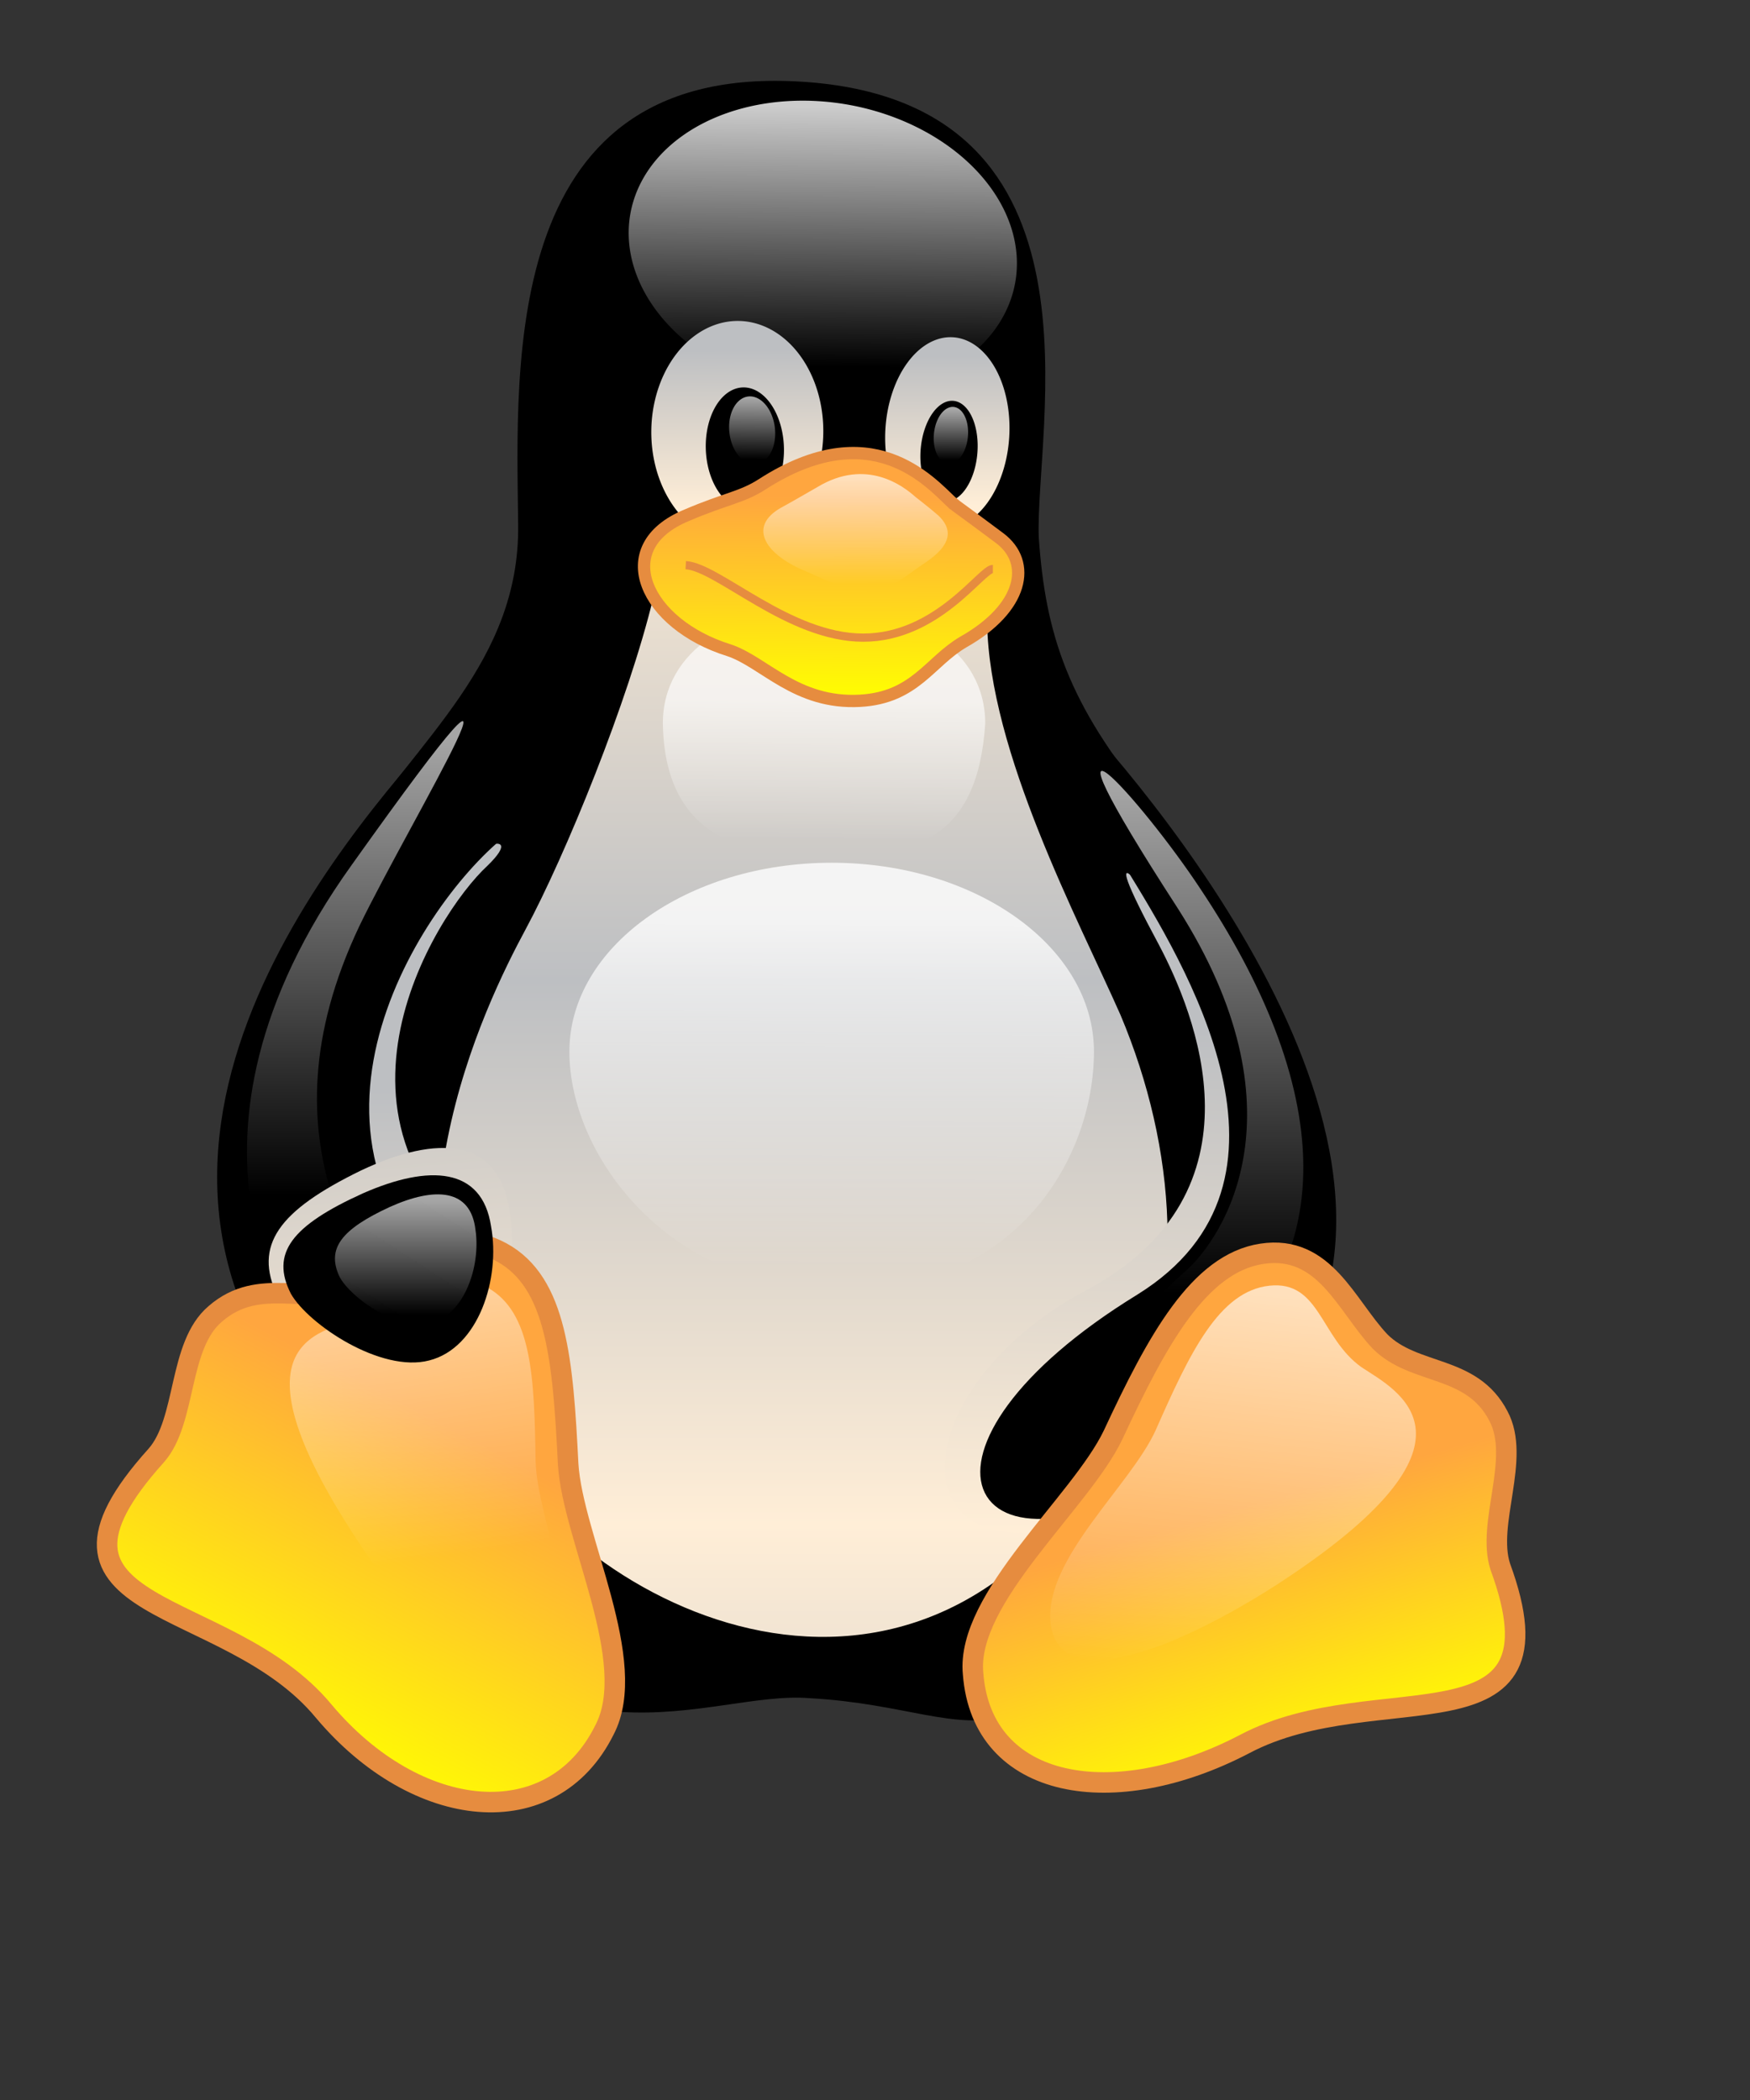 <?xml version="1.0" encoding="UTF-8" standalone="no"?>
<svg
   xmlns:dc="http://purl.org/dc/elements/1.1/"
   xmlns:cc="http://creativecommons.org/ns#"
   xmlns:rdf="http://www.w3.org/1999/02/22-rdf-syntax-ns#"
   xmlns:svg="http://www.w3.org/2000/svg"
   xmlns="http://www.w3.org/2000/svg"
   xmlns:xlink="http://www.w3.org/1999/xlink"
   xmlns:sodipodi="http://sodipodi.sourceforge.net/DTD/sodipodi-0.dtd"
   xmlns:inkscape="http://www.inkscape.org/namespaces/inkscape"
   width="500pt"
   height="600pt"
   id="svg2"
   version="1.1"
   inkscape:version="0.47 r22583"
   sodipodi:docname="bigtux.svg">
  <rect width="100%" height="100%" fill="#333333" stroke="none"/>
  <sodipodi:namedview
     pagecolor="#ffffff"
     bordercolor="#666666"
     borderopacity="1"
     objecttolerance="10"
     gridtolerance="10"
     guidetolerance="10"
     inkscape:pageopacity="0"
     inkscape:pageshadow="2"
     inkscape:window-width="932"
     inkscape:window-height="755"
     id="namedview93"
     showgrid="false"
     inkscape:zoom="0.4487771"
     inkscape:cx="312.5"
     inkscape:cy="375"
     inkscape:window-x="0"
     inkscape:window-y="35"
     inkscape:window-maximized="0"
     inkscape:current-layer="svg2" />
  <defs
     id="defs4">
    <inkscape:perspective
       sodipodi:type="inkscape:persp3d"
       inkscape:vp_x="0 : 375 : 1"
       inkscape:vp_y="0 : 1000 : 0"
       inkscape:vp_z="625 : 375 : 1"
       inkscape:persp3d-origin="312.5 : 250 : 1"
       id="perspective97" />
    <linearGradient
       id="linearGradient172">
      <stop
         style="stop-color:#3f2600;stop-opacity:0.6;"
         offset="0"
         id="stop173" />
      <stop
         style="stop-color:#3f2600;stop-opacity:0;"
         offset="1"
         id="stop174" />
    </linearGradient>
    <linearGradient
       id="linearGradient167">
      <stop
         style="stop-color:#ffffff;stop-opacity:0.65;"
         offset="0"
         id="stop168" />
      <stop
         style="stop-color:#ffffff;stop-opacity:0;"
         offset="1"
         id="stop169" />
    </linearGradient>
    <linearGradient
       id="linearGradient162">
      <stop
         style="stop-color:#ffa63f;stop-opacity:1;"
         offset="0"
         id="stop163" />
      <stop
         style="stop-color:#ffff00;stop-opacity:1;"
         offset="1"
         id="stop164" />
    </linearGradient>
    <linearGradient
       id="linearGradient153">
      <stop
         style="stop-color:#ffeed7;stop-opacity:1;"
         offset="0"
         id="stop154" />
      <stop
         style="stop-color:#bdbfc2;stop-opacity:1;"
         offset="1"
         id="stop155" />
    </linearGradient>
    <linearGradient
       id="linearGradient138">
      <stop
         style="stop-color:#ffffff;stop-opacity:0.8;"
         offset="0"
         id="stop139" />
      <stop
         style="stop-color:#ffffff;stop-opacity:0;"
         offset="1"
         id="stop140" />
    </linearGradient>
    <linearGradient
       xlink:href="#linearGradient138"
       id="linearGradient141"
       x1="0.474"
       y1="0.02"
       x2="0.418"
       y2="0.901"
       gradientUnits="objectBoundingBox" />
    <linearGradient
       xlink:href="#linearGradient167"
       id="linearGradient142"
       x1="0.559"
       y1="0.031"
       x2="0.554"
       y2="0.945"
       gradientUnits="objectBoundingBox" />
    <linearGradient
       xlink:href="#linearGradient167"
       id="linearGradient143"
       x1="0.466"
       y1="0.029"
       x2="0.414"
       y2="0.934"
       gradientUnits="objectBoundingBox" />
    <linearGradient
       xlink:href="#linearGradient167"
       id="linearGradient144"
       x1="0.703"
       y1="0.059"
       x2="0.646"
       y2="0.941"
       gradientUnits="objectBoundingBox" />
    <linearGradient
       xlink:href="#linearGradient167"
       id="linearGradient145"
       x1="0.467"
       y1="-0.036"
       x2="0.867"
       y2="0.759"
       gradientUnits="objectBoundingBox" />
    <linearGradient
       xlink:href="#linearGradient167"
       id="linearGradient146"
       x1="0.572"
       y1="0.023"
       x2="0.571"
       y2="0.719"
       gradientUnits="objectBoundingBox" />
    <linearGradient
       xlink:href="#linearGradient167"
       id="linearGradient147"
       x1="0.5"
       y1="0.023"
       x2="0.5"
       y2="0.812"
       gradientUnits="objectBoundingBox" />
    <linearGradient
       xlink:href="#linearGradient167"
       id="linearGradient148"
       x1="0.508"
       y1="0.374"
       x2="0.516"
       y2="0.928"
       gradientUnits="objectBoundingBox" />
    <linearGradient
       xlink:href="#linearGradient138"
       id="linearGradient149"
       x1="0.5"
       y1="0.132"
       x2="0.504"
       y2="0.946"
       gradientUnits="objectBoundingBox" />
    <linearGradient
       xlink:href="#linearGradient167"
       id="linearGradient150"
       x1="-0.305"
       y1="0.099"
       x2="0.156"
       y2="0.942"
       gradientUnits="objectBoundingBox"
       gradientTransform="matrix(-0.929,0.284,0.435,0.944,-1.91327e-7,5.49908e-8)" />
    <linearGradient
       xlink:href="#linearGradient167"
       id="linearGradient151"
       x1="0.434"
       y1="0.022"
       x2="0.487"
       y2="1.026"
       gradientUnits="objectBoundingBox" />
    <linearGradient
       xlink:href="#linearGradient153"
       id="linearGradient152"
       x1="0.5"
       y1="0.898"
       x2="0.5"
       y2="0.406"
       gradientUnits="objectBoundingBox"
       spreadMethod="reflect" />
    <linearGradient
       xlink:href="#linearGradient153"
       id="linearGradient156"
       x1="0.436"
       y1="0.989"
       x2="0.454"
       y2="0.231"
       gradientUnits="objectBoundingBox" />
    <linearGradient
       xlink:href="#linearGradient153"
       id="linearGradient157"
       x1="0.492"
       y1="1.153"
       x2="0.495"
       y2="0.413"
       gradientUnits="objectBoundingBox" />
    <linearGradient
       xlink:href="#linearGradient153"
       id="linearGradient158"
       x1="0.517"
       y1="0.854"
       x2="0.498"
       y2="0.136"
       gradientUnits="objectBoundingBox" />
    <linearGradient
       xlink:href="#linearGradient153"
       id="linearGradient159"
       x1="0.462"
       y1="0.879"
       x2="0.492"
       y2="0.096"
       gradientUnits="objectBoundingBox" />
    <linearGradient
       xlink:href="#linearGradient162"
       id="linearGradient161"
       x1="0.501"
       y1="0.349"
       x2="0.412"
       y2="0.986"
       gradientUnits="objectBoundingBox" />
    <linearGradient
       xlink:href="#linearGradient162"
       id="linearGradient165"
       x1="0.604"
       y1="0.51"
       x2="0.464"
       y2="0.984"
       gradientUnits="objectBoundingBox" />
    <linearGradient
       xlink:href="#linearGradient162"
       id="linearGradient166"
       x1="0.5"
       y1="0.192"
       x2="0.508"
       y2="0.97"
       gradientUnits="objectBoundingBox" />
    <radialGradient
       xlink:href="#linearGradient172"
       id="radialGradient171"
       cx="0.5"
       cy="0.5"
       fx="0.5"
       fy="0.5"
       r="0.5"
       gradientUnits="objectBoundingBox" />
    <radialGradient
       xlink:href="#linearGradient172"
       id="radialGradient176" />
    <linearGradient
       xlink:href="#linearGradient153"
       id="linearGradient178"
       x1="0.94"
       y1="1.293"
       x2="0.195"
       y2="-0.675"
       gradientUnits="objectBoundingBox" />
    <radialGradient
       xlink:href="#linearGradient172"
       id="radialGradient1399"
       gradientTransform="scale(1.045,0.957)"
       cx="446.778"
       cy="1219.412"
       fx="446.778"
       fy="1219.412"
       r="195.072"
       gradientUnits="userSpaceOnUse" />
    <linearGradient
       xlink:href="#linearGradient153"
       id="linearGradient1401"
       gradientUnits="userSpaceOnUse"
       x1="400.578"
       y1="369.53"
       x2="400.844"
       y2="304.079"
       gradientTransform="scale(0.575,1.738)" />
    <linearGradient
       xlink:href="#linearGradient138"
       id="linearGradient1403"
       gradientUnits="userSpaceOnUse"
       x1="303.018"
       y1="237.932"
       x2="297.086"
       y2="330.096"
       gradientTransform="scale(1.116,0.896)" />
    <linearGradient
       xlink:href="#linearGradient153"
       id="linearGradient1405"
       gradientUnits="userSpaceOnUse"
       gradientTransform="scale(0.816,1.225)"
       x1="378.938"
       y1="278.602"
       x2="380.273"
       y2="243.916" />
    <linearGradient
       xlink:href="#linearGradient153"
       id="linearGradient1407"
       gradientUnits="userSpaceOnUse"
       x1="381.387"
       y1="277.495"
       x2="380.552"
       y2="245.683"
       gradientTransform="scale(0.816,1.225)" />
    <linearGradient
       xlink:href="#linearGradient167"
       id="linearGradient1409"
       gradientUnits="userSpaceOnUse"
       gradientTransform="scale(0.816,1.225)"
       x1="379.096"
       y1="240.927"
       x2="376.796"
       y2="281.016" />
    <linearGradient
       xlink:href="#linearGradient167"
       id="linearGradient1411"
       gradientUnits="userSpaceOnUse"
       x1="389.635"
       y1="242.282"
       x2="387.069"
       y2="281.325"
       gradientTransform="scale(0.816,1.225)" />
    <linearGradient
       xlink:href="#linearGradient153"
       id="linearGradient1413"
       gradientUnits="userSpaceOnUse"
       spreadMethod="reflect"
       x1="437.579"
       y1="528.872"
       x2="437.579"
       y2="394.104"
       gradientTransform="scale(0.813,1.23)" />
    <linearGradient
       xlink:href="#linearGradient153"
       id="linearGradient1415"
       gradientUnits="userSpaceOnUse"
       x1="375.173"
       y1="419.785"
       x2="377.485"
       y2="324.038"
       gradientTransform="scale(0.65,1.539)" />
    <linearGradient
       xlink:href="#linearGradient138"
       id="linearGradient1417"
       gradientUnits="userSpaceOnUse"
       x1="320.751"
       y1="498.178"
       x2="321.322"
       y2="614.504"
       gradientTransform="scale(1.075,0.93)" />
    <linearGradient
       xlink:href="#linearGradient167"
       id="linearGradient1419"
       gradientUnits="userSpaceOnUse"
       x1="322.483"
       y1="435.268"
       x2="323.251"
       y2="488.483"
       gradientTransform="scale(1.077,0.929)" />
    <linearGradient
       xlink:href="#linearGradient167"
       id="linearGradient1421"
       gradientUnits="userSpaceOnUse"
       x1="411.221"
       y1="242.944"
       x2="411.221"
       y2="331.449"
       gradientTransform="scale(0.572,1.749)" />
    <linearGradient
       xlink:href="#linearGradient167"
       id="linearGradient1423"
       gradientUnits="userSpaceOnUse"
       x1="867.345"
       y1="234.739"
       x2="867.335"
       y2="314.839"
       gradientTransform="scale(0.573,1.746)" />
    <linearGradient
       xlink:href="#linearGradient162"
       id="linearGradient1425"
       gradientUnits="userSpaceOnUse"
       x1="236.254"
       y1="657.111"
       x2="212.51"
       y2="737.412"
       gradientTransform="scale(1.012,0.989)" />
    <linearGradient
       xlink:href="#linearGradient153"
       id="linearGradient1427"
       gradientUnits="userSpaceOnUse"
       x1="381.566"
       y1="655.731"
       x2="279.643"
       y2="386.666"
       gradientTransform="scale(1.065,0.939)" />
    <linearGradient
       xlink:href="#linearGradient162"
       id="linearGradient1429"
       gradientUnits="userSpaceOnUse"
       x1="218.117"
       y1="630.305"
       x2="203.127"
       y2="737.854"
       gradientTransform="scale(1.01,0.99)" />
    <linearGradient
       xlink:href="#linearGradient167"
       id="linearGradient1431"
       gradientUnits="userSpaceOnUse"
       gradientTransform="scale(1.008,0.992)"
       x1="117.89"
       y1="587.236"
       x2="182.245"
       y2="704.731" />
    <linearGradient
       xlink:href="#linearGradient167"
       id="linearGradient1433"
       gradientUnits="userSpaceOnUse"
       x1="223.101"
       y1="570.418"
       x2="230.535"
       y2="710.977"
       gradientTransform="scale(1,1)" />
    <linearGradient
       xlink:href="#linearGradient167"
       id="linearGradient1435"
       gradientUnits="userSpaceOnUse"
       x1="316.94"
       y1="474.018"
       x2="371.609"
       y2="582.635"
       gradientTransform="scale(1.065,0.939)" />
    <linearGradient
       xlink:href="#linearGradient162"
       id="linearGradient1437"
       gradientUnits="userSpaceOnUse"
       x1="284.687"
       y1="410.463"
       x2="285.459"
       y2="485.699"
       gradientTransform="scale(1.219,0.821)" />
    <linearGradient
       xlink:href="#linearGradient167"
       id="linearGradient1439"
       gradientUnits="userSpaceOnUse"
       x1="288.824"
       y1="398.854"
       x2="288.376"
       y2="482.559"
       gradientTransform="scale(1.222,0.818)" />
    <linearGradient
       inkscape:collect="always"
       xlink:href="#linearGradient167"
       id="linearGradient2925"
       gradientUnits="userSpaceOnUse"
       gradientTransform="matrix(-0.767,0,0,0.487,543.386,-12.435)"
       x1="288.824"
       y1="398.854"
       x2="288.376"
       y2="482.559" />
    <linearGradient
       inkscape:collect="always"
       xlink:href="#linearGradient162"
       id="linearGradient2929"
       gradientUnits="userSpaceOnUse"
       gradientTransform="matrix(-1.523,0,0,1.026,750.298,-231.758)"
       x1="284.687"
       y1="410.463"
       x2="285.459"
       y2="485.699" />
    <linearGradient
       inkscape:collect="always"
       xlink:href="#linearGradient167"
       id="linearGradient2932"
       gradientUnits="userSpaceOnUse"
       gradientTransform="matrix(-0.374,0.159,0.121,0.322,211.23,254.038)"
       x1="316.94"
       y1="474.018"
       x2="371.609"
       y2="582.635" />
    <linearGradient
       inkscape:collect="always"
       xlink:href="#linearGradient167"
       id="linearGradient2936"
       gradientUnits="userSpaceOnUse"
       gradientTransform="matrix(-1.004,-0.052,0.017,1.046,691.561,-92.718)"
       x1="223.101"
       y1="570.418"
       x2="230.535"
       y2="710.977" />
    <linearGradient
       inkscape:collect="always"
       xlink:href="#linearGradient167"
       id="linearGradient2939"
       gradientUnits="userSpaceOnUse"
       gradientTransform="matrix(0.952,0.346,-0.421,0.949,221.424,-128.595)"
       x1="117.89"
       y1="587.236"
       x2="182.245"
       y2="704.731" />
    <linearGradient
       inkscape:collect="always"
       xlink:href="#linearGradient162"
       id="linearGradient2942"
       gradientUnits="userSpaceOnUse"
       gradientTransform="matrix(1.18,0.427,-0.471,1.153,207.409,-278.074)"
       x1="218.117"
       y1="630.305"
       x2="203.127"
       y2="737.854" />
    <linearGradient
       inkscape:collect="always"
       xlink:href="#linearGradient153"
       id="linearGradient2945"
       gradientUnits="userSpaceOnUse"
       gradientTransform="matrix(-0.637,0.286,0.225,0.579,235.184,76.211)"
       x1="381.566"
       y1="655.731"
       x2="279.643"
       y2="386.666" />
    <linearGradient
       inkscape:collect="always"
       xlink:href="#linearGradient162"
       id="linearGradient2948"
       gradientUnits="userSpaceOnUse"
       gradientTransform="matrix(-1.264,0,0,1.236,750.298,-231.758)"
       x1="236.254"
       y1="657.111"
       x2="212.51"
       y2="737.412" />
    <linearGradient
       inkscape:collect="always"
       xlink:href="#linearGradient167"
       id="linearGradient2951"
       gradientUnits="userSpaceOnUse"
       gradientTransform="matrix(-0.716,0,0,2.183,750.298,-231.758)"
       x1="867.345"
       y1="234.739"
       x2="867.335"
       y2="314.839" />
    <linearGradient
       inkscape:collect="always"
       xlink:href="#linearGradient167"
       id="linearGradient2954"
       gradientUnits="userSpaceOnUse"
       gradientTransform="matrix(-0.715,0,0,2.186,750.298,-231.758)"
       x1="411.221"
       y1="242.944"
       x2="411.221"
       y2="331.449" />
    <linearGradient
       inkscape:collect="always"
       xlink:href="#linearGradient167"
       id="linearGradient2957"
       gradientUnits="userSpaceOnUse"
       gradientTransform="matrix(-1.278,0,0,0.991,725.129,-164.331)"
       x1="322.483"
       y1="435.268"
       x2="323.251"
       y2="488.483" />
    <linearGradient
       inkscape:collect="always"
       xlink:href="#linearGradient138"
       id="linearGradient2960"
       gradientUnits="userSpaceOnUse"
       gradientTransform="matrix(-1.399,0,0,1.14,765.71,-217.81)"
       x1="320.751"
       y1="498.178"
       x2="321.322"
       y2="614.504" />
    <linearGradient
       inkscape:collect="always"
       xlink:href="#linearGradient153"
       id="linearGradient2964"
       gradientUnits="userSpaceOnUse"
       gradientTransform="matrix(-0.903,-0.072,-0.157,2.004,827.339,-230.191)"
       x1="375.173"
       y1="419.785"
       x2="377.485"
       y2="324.038" />
    <linearGradient
       inkscape:collect="always"
       xlink:href="#linearGradient153"
       id="linearGradient2967"
       gradientUnits="userSpaceOnUse"
       gradientTransform="matrix(-1.016,0,0,1.538,750.298,-232.483)"
       spreadMethod="reflect"
       x1="437.579"
       y1="528.872"
       x2="437.579"
       y2="394.104" />
    <linearGradient
       inkscape:collect="always"
       xlink:href="#linearGradient167"
       id="linearGradient2970"
       gradientUnits="userSpaceOnUse"
       gradientTransform="matrix(-0.291,-0.033,-0.051,0.488,486.418,50.738)"
       x1="389.635"
       y1="242.282"
       x2="387.069"
       y2="281.325" />
    <linearGradient
       inkscape:collect="always"
       xlink:href="#linearGradient167"
       id="linearGradient2973"
       gradientUnits="userSpaceOnUse"
       gradientTransform="matrix(0.392,-0.03,0.057,0.582,122.256,22.76)"
       x1="379.096"
       y1="240.927"
       x2="376.796"
       y2="281.016" />
    <linearGradient
       inkscape:collect="always"
       xlink:href="#linearGradient153"
       id="linearGradient2978"
       gradientUnits="userSpaceOnUse"
       gradientTransform="matrix(1.479,0.04,-0.039,1.902,-271.708,-349.03)"
       x1="381.387"
       y1="277.495"
       x2="380.552"
       y2="245.683" />
    <linearGradient
       inkscape:collect="always"
       xlink:href="#linearGradient153"
       id="linearGradient2981"
       gradientUnits="userSpaceOnUse"
       gradientTransform="matrix(-1.065,-0.062,-0.094,1.644,790.995,-241.87)"
       x1="378.938"
       y1="278.602"
       x2="380.273"
       y2="243.916" />
    <linearGradient
       inkscape:collect="always"
       xlink:href="#linearGradient138"
       id="linearGradient2984"
       gradientUnits="userSpaceOnUse"
       gradientTransform="matrix(-1.413,-0.08,0.041,1.071,733.609,-190.014)"
       x1="303.018"
       y1="237.932"
       x2="297.086"
       y2="330.096" />
    <linearGradient
       inkscape:collect="always"
       xlink:href="#linearGradient153"
       id="linearGradient2988"
       gradientUnits="userSpaceOnUse"
       gradientTransform="matrix(0.965,-0.013,0.037,2.557,-237.828,-357.27)"
       x1="400.578"
       y1="369.53"
       x2="400.844"
       y2="304.079" />
    <radialGradient
       inkscape:collect="always"
       xlink:href="#linearGradient172"
       id="radialGradient2992"
       gradientUnits="userSpaceOnUse"
       gradientTransform="matrix(-1.482,0,0,0.397,388.51,162.398)"
       cx="446.778"
       cy="1219.412"
       fx="446.778"
       fy="1219.412"
       r="195.072" />
  </defs>
  <g
     id="g2994">
    <path
       id="path106"
       d="m 470.765,558.542 c 27.985,-40.279 33.443,-171.23 -31.859,-251.787 -32.358,-38.648 -40.612,-65.581 -43.164,-101.741 -1.736,-41.224 29.156,-164.303 -87.354,-173.68 -118.007,-9.415 -111.67,107.075 -110.991,168.719 0.564,52.05 -38.218,81.551 -64.745,122.119 -49.099,74.537 -44.946,202.875 9.249,272.34 68.646,86.96 127.441,49.248 166.488,52.413 73.116,4.003 75.534,42.989 162.376,-88.381 z"
       style="fill:#000000;stroke:none" />
    <path
       id="path113"
       d="m 185.714,329.788 c -20.266,18.655 -73.01,102.624 10.393,154.865 29.401,18.192 -26.214,87.879 -52.918,54.124 -47.125,-60.597 -17.072,-157.101 11.197,-191.68 19.197,-24.512 48.551,-34.01 31.328,-17.308 z"
       style="fill:url(#linearGradient2988);stroke:none" />
    <path
       id="path111"
       d="m 191.446,318.337 c -33.408,26.996 -94.238,122.038 -5.516,183.772 29.139,19.248 -25.823,79.94 -56.684,48.895 -107.301,-107.911 2.8,-231.996 40.701,-274.654 33.873,-37.098 63.878,8.765 21.499,41.987 z"
       style="fill:#000000;stroke:#000000;stroke-width:1.563" />
    <path
       d="m 239.521,90.16 a 74.466,55.502 10.178 1 0 147.831,8.332 74.466,55.502 10.178 0 0 -147.831,-8.332 z"
       id="path114"
       style="fill:url(#linearGradient2984);stroke:none" />
    <path
       d="m 337.28,163.774 a 23.634,36.486 3.269 0 0 47.188,2.732 23.634,36.486 3.269 1 0 -47.188,-2.732 z"
       id="path115"
       style="fill:url(#linearGradient2981);stroke:none" />
    <path
       d="m 313.63,165.315 a 32.763,42.154 0.566 1 1 -65.506,-1.791 32.763,42.154 0.566 0 1 65.506,1.791 z"
       id="path116"
       style="fill:url(#linearGradient2978);stroke:none" />
    <path
       d="m 298.643,170.577 a 23.142,14.885 87.997 1 1 -29.779,0.064 23.142,14.885 87.997 0 1 29.779,-0.064 z"
       id="path117"
       style="fill:#000000;stroke:none" />
    <path
       d="m 350.769,170.711 a 10.826,19.244 4.936 0 0 21.502,2.615 10.826,19.244 4.936 1 0 -21.502,-2.615 z"
       id="path118"
       style="fill:#000000;stroke:none" />
    <path
       d="m 295.221,163.27 a 12.969,8.709 83.33 1 1 -17.376,1.319 12.969,8.709 83.33 0 1 17.376,-1.319 z"
       id="path121"
       style="fill:url(#linearGradient2973);stroke:none" />
    <path
       d="m 355.794,165.104 a 6.497,10.871 5.583 1 0 12.911,1.477 6.497,10.871 5.583 1 0 -12.911,-1.477 z"
       id="path122"
       style="fill:url(#linearGradient2970);stroke:none" />
    <path
       id="path128"
       d="m 426.921,386.799 c -16.045,-36.379 -50.142,-100.282 -50.869,-149.697 0,-39.303 -117.724,-48.689 -127.171,-9.447 -9.447,39.241 -33.426,98.104 -48.688,126.445 -15.26,28.34 -59.761,118.369 -12.355,196.933 42.696,69.555 172.156,124.582 241.262,-9.446 23.254,-46.509 19.106,-104.144 -2.18,-154.786 z"
       style="fill:url(#linearGradient2967);stroke:none" />
    <path
       id="path112"
       d="m 441.428,359.802 c 13.71,25.949 42.238,94.193 -27.293,131.531 -74.848,39.641 -74.489,121.226 15.351,82.408 82.133,-35.087 45.822,-176.869 22.851,-210.792 -15.062,-23.76 -37.651,-52.842 -10.91,-3.147 z"
       style="fill:url(#linearGradient2964);stroke:none" />
    <path
       id="path109"
       d="m 429.657,330.392 c 21.831,35.635 74.221,119.766 4.11,163.404 -94.461,57.944 -67.716,115.889 18.499,63.718 121.386,-72.83 14.781,-219.52 -33.914,-275.423 -55.555,-62.75 -10.693,11.359 11.305,48.301 z"
       style="fill:#000000;stroke:#000000;stroke-width:1.562" />
    <path
       id="path125"
       d="m 216.904,400.607 c 0,39.713 38.115,91.301 103.553,90.838 67.485,0.557 96.288,-51.125 96.288,-90.838 0,-39.713 -44.765,-71.943 -99.921,-71.943 -55.155,0 -99.92,32.23 -99.92,71.943 z"
       style="font-size:12px;fill:url(#linearGradient2960);stroke:none" />
    <path
       id="path127"
       d="m 252.514,275.618 c 0.726,41.159 27.51,50.869 61.405,50.869 33.896,0 58.5,-6.076 61.406,-50.869 0,-28.079 -27.51,-44.329 -61.406,-44.329 -33.895,0 -61.405,16.249 -61.405,44.329 z"
       style="font-size:12px;fill:url(#linearGradient2957);stroke:none" />
    <path
       id="path129"
       d="m 457.442,338.836 c -22.145,-33.745 -68.769,-85.455 -8.721,7.266 48.689,76.304 18.004,125.341 2.18,138.799 -45.659,40.703 -43.708,67.936 -7.994,46.508 77.031,-45.782 61.044,-122.81 14.535,-192.572 z"
       style="fill:url(#linearGradient2954);stroke:none" />
    <path
       id="path131"
       d="m 136.971,352.642 c 19.149,-39.626 80.168,-139.877 -2.908,-23.254 -75.576,105.371 -22.527,178.766 -13.08,186.034 9.446,7.266 41.421,21.8 31.974,-3.634 -9.446,-25.434 -56.542,-73.716 -15.986,-159.146 z"
       style="fill:url(#linearGradient2951);stroke:none" />
    <path
       id="path132"
       d="m 474.155,664.394 c 50.553,-26.77 124.065,5.155 97.377,-67.582 -5.345,-16.547 7.969,-41.26 -0.726,-57.407 -10.174,-19.622 -31.975,-15.261 -45.056,-28.343 -12.898,-13.614 -21.074,-37.061 -45.055,-33.428 -23.98,3.634 -39.931,33.076 -56.68,69.036 -12.354,25.797 -56.176,62.08 -53.312,90.948 3.37,44.375 53.784,52.737 103.453,26.776 z"
       style="fill:url(#linearGradient2948);stroke:#e68c3f;stroke-width:7.812" />
    <path
       id="path177"
       d="m 105.682,493.685 c 7.767,14.565 39.785,37.676 61.123,31.652 21.773,-5.908 31.578,-38.865 27.315,-63.807 -3.958,-28.089 -27.314,-29.485 -56.603,-15.63 -31.489,15.337 -41.011,28.481 -31.835,47.784 z"
       style="font-size:12px;fill:url(#linearGradient2945);stroke:none" />
    <path
       id="path133"
       d="M 123.355,651.914 C 86.277,606.95 3.965,616.173 59.476,554.522 c 11.745,-13.217 8.239,-41.872 22.507,-53.975 16.971,-14.841 35.693,-2.67 52.895,-10.431 17.233,-8.32 35.245,-24.494 56.281,-12.989 21.035,11.504 23.298,41.431 25.282,80.609 1.739,28.221 27.455,75.411 13.802,101.341 -20.023,40.209 -71.535,34.885 -106.888,-7.163 z"
       style="fill:url(#linearGradient2942);stroke:#e68c3f;stroke-width:7.812" />
    <path
       id="path134"
       d="m 139.481,591.809 c -57.394,-84.721 -14.618,-84.104 -0.29,-90.512 14.37,-6.866 29.611,-20.172 46.51,-10.798 16.898,9.374 17.865,33.9 18.328,66.01 0.588,23.128 19.951,61.57 8.305,83.034 -13.969,25.019 -47.871,-11.319 -72.854,-47.735 z"
       style="fill:url(#linearGradient2939);stroke:none" />
    <path
       id="path135"
       d="m 485.903,604.009 c 85.903,-55.609 45.719,-74.489 32.678,-83.224 -15.638,-11.202 -15.76,-33.034 -34.977,-30.997 -19.216,2.037 -30.403,25.695 -43.359,55.078 -9.566,21.065 -42.394,48.905 -40.047,73.212 3.099,28.487 48.493,9.711 85.706,-14.069 z"
       style="fill:url(#linearGradient2936);stroke:none" />
    <path
       id="path136"
       d="m 110.836,492.894 c 6.694,11.673 34.29,30.196 52.681,25.368 18.766,-4.735 27.217,-31.149 23.542,-51.139 -3.412,-22.512 -23.541,-23.631 -48.785,-12.526 -27.14,12.292 -35.347,22.827 -27.438,38.297 z"
       style="font-size:12px;fill:#000000;stroke:none" />
    <path
       id="path137"
       d="m 129.326,486.356 c 4.265,8.105 22.452,20.966 34.923,17.614 12.721,-3.288 18.944,-21.628 16.879,-35.508 -1.836,-15.631 -15.355,-16.408 -32.564,-8.698 -18.508,8.535 -24.244,15.849 -19.239,26.591 z"
       style="font-size:12px;fill:url(#linearGradient2932);stroke:none" />
    <path
       id="path119"
       d="m 362.856,191.654 c -8.934,-8.463 -31.014,-33.833 -72.451,-7.194 -7.702,5.013 -13.953,5.471 -28.776,11.819 -29.657,12.186 -15.477,41.574 15.93,51.385 13.447,4.361 25.67,20.695 50.161,19.299 20.918,-1.221 26.399,-14.842 39.248,-22.383 22.836,-12.889 26.206,-30.317 13.875,-39.566 -12.332,-9.249 -17.156,-12.574 -17.986,-13.36 z"
       style="fill:url(#linearGradient2929);stroke:#e68c3f;stroke-width:4.688" />
    <path
       id="path120"
       d="m 261.235,215.299 c 12.354,0.726 39.241,27.614 67.582,27.614 28.341,0 45.055,-26.161 49.415,-26.161"
       style="fill:none;stroke:#e68c3f;stroke-width:3.125" />
    <path
       id="path123"
       d="m 348.771,189.334 c -4.487,-4.033 -18.643,-15.099 -37.414,-3.769 -3.955,2.243 -8.039,4.685 -14.114,8.02 -12.032,6.998 -6.072,17.083 8.342,23.463 6.541,2.678 17.325,8.587 25.537,8.173 9.125,-0.839 15.028,-6.79 21.076,-10.666 11.095,-7.328 10.421,-13.246 5.267,-18.173 -3.896,-3.383 -8.277,-6.674 -8.694,-7.049 z"
       style="fill:url(#linearGradient2925);stroke:none" />
  </g>
</svg>
